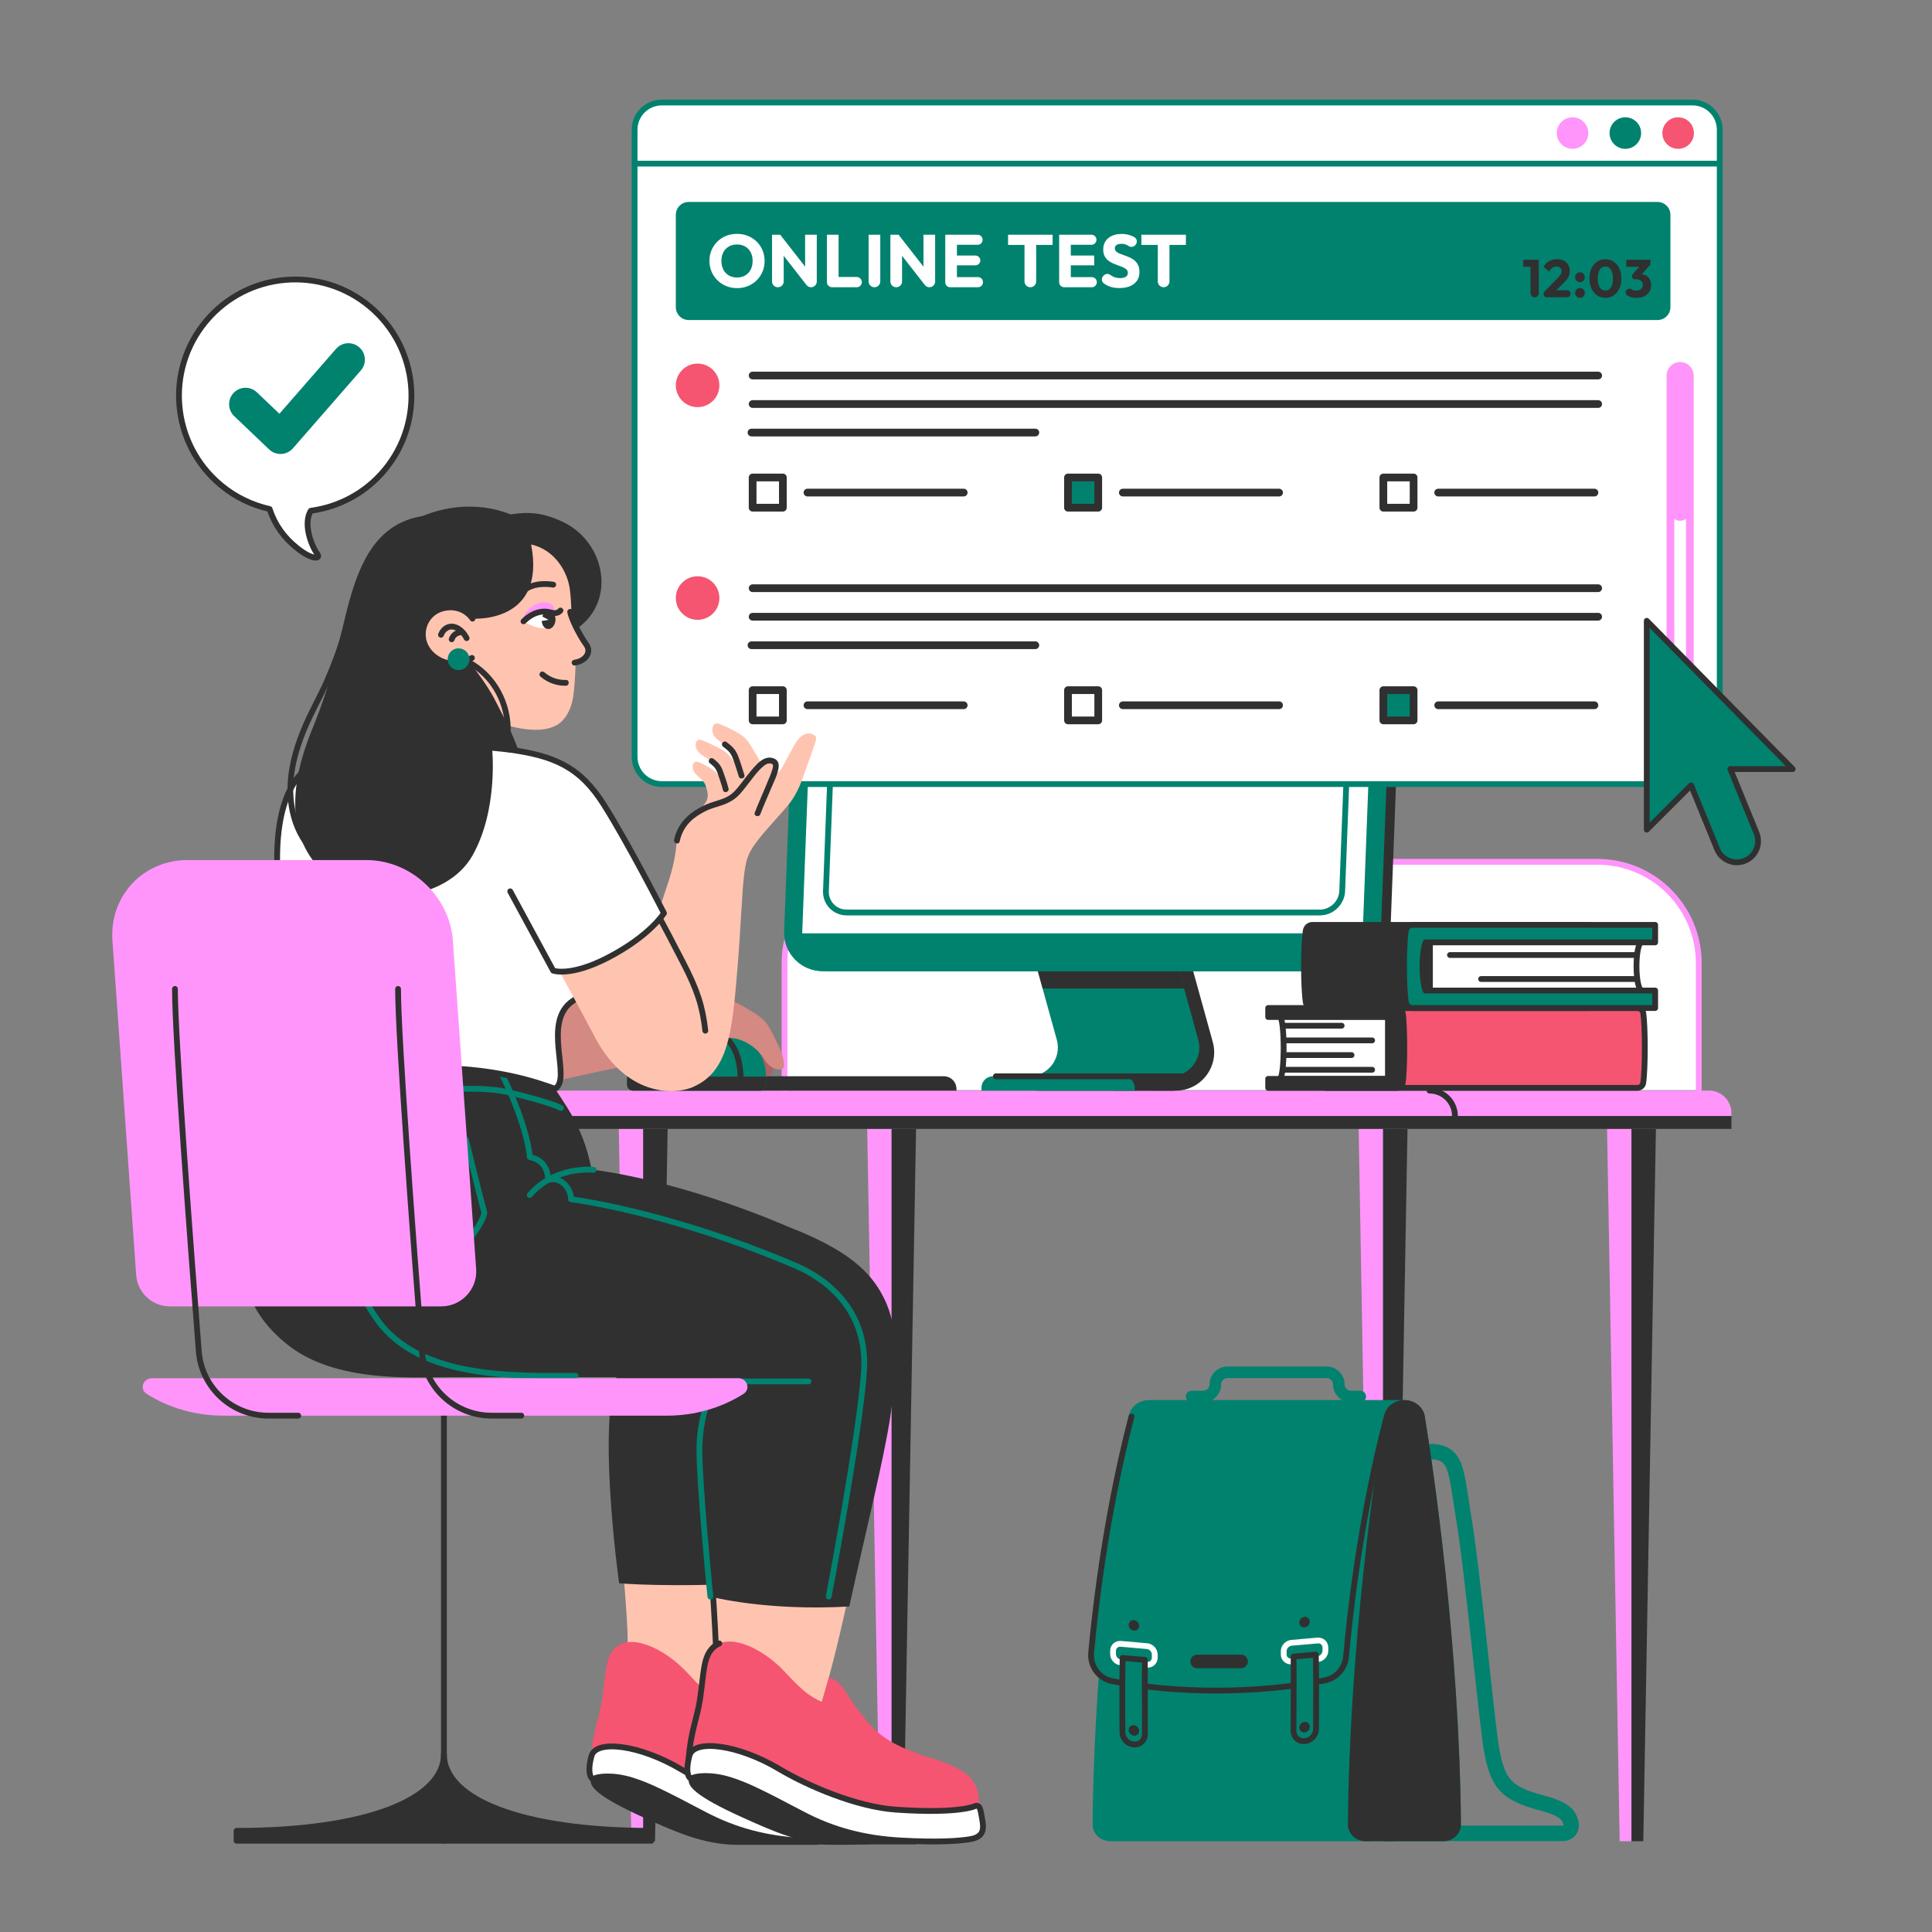 <?xml version="1.0" encoding="utf-8"?>
<!-- Generator: Adobe Illustrator 27.5.0, SVG Export Plug-In . SVG Version: 6.00 Build 0)  -->
<svg version="1.1" xmlns="http://www.w3.org/2000/svg" xmlns:xlink="http://www.w3.org/1999/xlink" x="0px" y="0px"
	 viewBox="0 0 500 500" style="enable-background:new 0 0 500 500;" xml:space="preserve">
<rect x="0" y="0" width="500" height="500" fill="#808080" stroke="none"/>
<g id="Table">
	<g id="Table_00000137091804634140168470000016513982016785448104_">
		
			<path style="fill:#FFFFFF;stroke:#FF95FB;stroke-width:1.5;stroke-linecap:round;stroke-linejoin:round;stroke-miterlimit:10;" d="
			M203.031,282.134v-32.865c0-14.49,11.747-26.236,26.236-26.236h184.137c14.49,0,26.236,11.747,26.236,26.236v32.865"/>
		<g>
			<path style="fill:#FF95FB;" d="M448.088,288.828H139.576v-0.788c0-3.198,2.592-5.79,5.79-5.79h296.932
				c3.198,0,5.79,2.592,5.79,5.79V288.828z"/>
			<path style="fill:none;stroke:#303030;stroke-width:1.5;stroke-linecap:round;stroke-linejoin:round;stroke-miterlimit:10;" d="
				M369.961,282.25c3.633,0,6.578,2.945,6.578,6.578"/>
			<rect x="139.576" y="288.828" style="fill:#303030;" width="308.512" height="3.323"/>
		</g>
		<g>
			<g>
				<polygon style="fill:#FF95FB;" points="357.94,476.508 354.884,476.508 351.619,292.19 357.94,292.19 				"/>
				<polygon style="fill:#303030;" points="357.94,476.508 360.996,476.508 364.261,292.19 357.94,292.19 				"/>
			</g>
			<g>
				<polygon style="fill:#FF95FB;" points="422.227,476.508 419.171,476.508 415.906,292.19 422.227,292.19 				"/>
				<polygon style="fill:#303030;" points="422.227,476.508 425.283,476.508 428.548,292.19 422.227,292.19 				"/>
			</g>
		</g>
		<g>
			<g>
				<polygon style="fill:#FF95FB;" points="166.465,476.508 163.409,476.508 160.144,292.19 166.465,292.19 				"/>
				<polygon style="fill:#303030;" points="166.465,476.508 169.521,476.508 172.786,292.19 166.465,292.19 				"/>
			</g>
			<g>
				<polygon style="fill:#FF95FB;" points="230.752,476.508 227.696,476.508 224.431,292.19 230.752,292.19 				"/>
				<polygon style="fill:#303030;" points="230.752,476.508 233.808,476.508 237.073,292.19 230.752,292.19 				"/>
			</g>
		</g>
	</g>
</g>
<g id="Device">
	<g id="Computer">
		<g>
			<g>
				<path style="fill:#303030;" d="M298.331,220.4H266.89c-1.647,0-2.841,1.569-2.402,3.157l12.764,46.106
					c1.754,6.336-3.012,12.601-9.586,12.601l0,0h35.989h0.624c6.574,0,11.34-6.265,9.586-12.601l-13.133-47.435
					C300.434,221.147,299.452,220.4,298.331,220.4z"/>
				<path style="fill:#00826F;" d="M295.603,216.684H258.99l14.512,52.419c1.315,4.749-2.257,9.444-7.185,9.444h-3.276h35.989h3.899
					c4.927,0,8.499-4.695,7.185-9.444L295.603,216.684z"/>
				<polygon style="fill:#303030;" points="303.896,282.263 306.759,278.548 288.201,278.548 288.201,282.254 				"/>
				<path style="fill:#00826F;" d="M256.956,278.548h33.758c1.626,0,2.943,1.318,2.943,2.943v0.772h-39.645v-0.772
					C254.013,279.865,255.331,278.548,256.956,278.548z"/>
				
					<line style="fill:#FFFFFF;stroke:#303030;stroke-width:1.5;stroke-linecap:round;stroke-linejoin:round;stroke-miterlimit:10;" x1="257.728" y1="278.548" x2="307.684" y2="278.548"/>
				<path style="fill:none;stroke:#303030;stroke-width:1.5;stroke-linecap:round;stroke-linejoin:round;stroke-miterlimit:10;" d="
					M257.728,278.548"/>
				<polygon style="fill:#303030;" points="304.558,248.954 267.945,248.954 269.843,255.809 306.456,255.809 				"/>
			</g>
			<g>
				<path style="fill:#303030;" d="M349.004,251.331H215.451c-5.769,0-10.268-4.677-10.048-10.446l3.124-82.097
					c0.219-5.769,5.074-10.445,10.843-10.445h133.553c5.769,0,10.267,4.676,10.048,10.445l-3.124,82.097
					C359.628,246.655,354.773,251.331,349.004,251.331z"/>
				<path style="fill:#00826F;" d="M346.541,251.331H212.988c-5.769,0-10.267-4.677-10.048-10.446l3.124-82.097
					c0.22-5.769,5.074-10.445,10.843-10.445H350.46c5.769,0,10.267,4.676,10.048,10.445l-3.124,82.097
					C357.164,246.655,352.31,251.331,346.541,251.331z"/>
				<path style="fill:#FFFFFF;" d="M345.416,249.653H214.24c-3.831,0-6.819-3.106-6.674-6.938l3.152-82.849
					c0.146-3.831,3.37-6.938,7.202-6.938h131.176c3.832,0,6.819,3.106,6.674,6.938l-3.152,82.849
					C352.472,246.547,349.248,249.653,345.416,249.653z"/>
				
					<path style="fill:#FFFFFF;stroke:#00826F;stroke-width:1.5;stroke-linecap:round;stroke-linejoin:round;stroke-miterlimit:10;" d="
					M341.58,236.151H219.109c-3.077,0-5.476-2.494-5.359-5.571l2.532-66.529c0.117-3.077,2.706-5.571,5.783-5.571h122.471
					c3.077,0,5.476,2.494,5.359,5.571l-2.531,66.529C347.246,233.657,344.656,236.151,341.58,236.151z"/>
				<path style="fill:#00826F;" d="M344.535,158.48H222.064c-3.077,0-5.666,2.494-5.783,5.571l-0.141,3.713h133.613l0.141-3.713
					C350.011,160.974,347.612,158.48,344.535,158.48z"/>
				<path style="fill:#00826F;" d="M202.948,241.547c0.135,5.459,4.494,9.785,10.04,9.785h133.553
					c5.546,0,10.234-4.325,10.784-9.785H202.948z"/>
			</g>
		</g>
		<path style="fill:#303030;" d="M244.259,278.534h-66.085c-1.807,0-3.271,1.464-3.271,3.271v0.445h72.627v-0.445
			C247.531,279.998,246.066,278.534,244.259,278.534z"/>
	</g>
</g>
<g id="Tab">
	<g id="Window_00000143616615883258630750000009234779329160555709_">
		<g id="Window_00000049220147856309478660000013373738180081638334_">
			<g>
				
					<path style="fill:#FFFFFF;stroke:#00826F;stroke-width:1.5;stroke-linecap:round;stroke-linejoin:round;stroke-miterlimit:10;" d="
					M164.231,195.869V33.577c0-3.894,3.156-7.05,7.05-7.05h266.737c3.894,0,7.05,3.157,7.05,7.05V195.87
					c0,3.894-3.156,7.05-7.05,7.05H171.281C167.387,202.92,164.231,199.763,164.231,195.869z"/>
				
					<line style="fill:#FFFFFF;stroke:#00826F;stroke-width:1.5;stroke-linecap:round;stroke-linejoin:round;stroke-miterlimit:10;" x1="164.231" y1="42.348" x2="445.069" y2="42.348"/>
				
					<path style="fill:#F55571;stroke:#F55571;stroke-width:1.5;stroke-linecap:round;stroke-linejoin:round;stroke-miterlimit:10;" d="
					M437.636,34.438c0,1.841-1.492,3.333-3.333,3.333c-1.841,0-3.333-1.492-3.333-3.333c0-1.841,1.492-3.333,3.333-3.333
					C436.144,31.105,437.636,32.597,437.636,34.438z"/>
				
					<path style="fill:#00826F;stroke:#00826F;stroke-width:1.5;stroke-linecap:round;stroke-linejoin:round;stroke-miterlimit:10;" d="
					M423.97,34.438c0,1.841-1.492,3.333-3.333,3.333s-3.333-1.492-3.333-3.333c0-1.841,1.492-3.333,3.333-3.333
					S423.97,32.597,423.97,34.438z"/>
				
					<path style="fill:#FF95FB;stroke:#FF95FB;stroke-width:1.5;stroke-linecap:round;stroke-linejoin:round;stroke-miterlimit:10;" d="
					M410.305,34.438c0,1.841-1.492,3.333-3.333,3.333s-3.333-1.492-3.333-3.333c0-1.841,1.492-3.333,3.333-3.333
					S410.305,32.597,410.305,34.438z"/>
			</g>
		</g>
		<g>
			<path style="fill:#00826F;" d="M428.97,82.826H178.237c-1.841,0-3.333-1.492-3.333-3.333V55.597c0-1.841,1.492-3.333,3.333-3.333
				H428.97c1.841,0,3.333,1.492,3.333,3.333v23.895C432.303,81.333,430.811,82.826,428.97,82.826z"/>
			<g>
				<path style="fill:#FFFFFF;" d="M190.779,74.567c-1.026,0-1.972-0.18-2.838-0.539c-0.866-0.359-1.626-0.859-2.28-1.501
					c-0.654-0.641-1.161-1.388-1.52-2.241c-0.359-0.853-0.539-1.773-0.539-2.761c0-1,0.179-1.924,0.539-2.771
					c0.359-0.847,0.859-1.587,1.501-2.222c0.641-0.635,1.395-1.128,2.261-1.481c0.866-0.353,1.812-0.529,2.838-0.529
					c1.013,0,1.953,0.177,2.818,0.529c0.866,0.353,1.622,0.847,2.27,1.481c0.647,0.635,1.151,1.379,1.51,2.232
					c0.359,0.853,0.539,1.78,0.539,2.78c0,0.988-0.18,1.908-0.539,2.761c-0.359,0.853-0.859,1.597-1.5,2.232
					c-0.642,0.635-1.395,1.132-2.261,1.491C192.713,74.388,191.779,74.567,190.779,74.567z M190.74,71.816
					c0.808,0,1.517-0.179,2.126-0.539c0.609-0.359,1.081-0.863,1.414-1.51c0.334-0.648,0.5-1.395,0.5-2.242
					c0-0.641-0.096-1.222-0.288-1.741c-0.192-0.52-0.468-0.968-0.827-1.347c-0.359-0.378-0.786-0.667-1.279-0.866
					c-0.494-0.199-1.043-0.298-1.645-0.298c-0.808,0-1.517,0.176-2.126,0.529c-0.609,0.353-1.081,0.847-1.414,1.482
					c-0.334,0.635-0.5,1.382-0.5,2.241c0,0.642,0.096,1.225,0.288,1.751c0.192,0.526,0.465,0.978,0.818,1.356
					c0.353,0.378,0.779,0.67,1.279,0.876C189.586,71.714,190.137,71.816,190.74,71.816z"/>
				<path style="fill:#FFFFFF;" d="M208.364,60.753v8.258l-6.445-8.258h-2.117V72.85c0,0.821,0.666,1.487,1.487,1.487h0.047
					c0.821,0,1.487-0.666,1.487-1.487v-6.648l5.903,7.563c0.282,0.361,0.714,0.572,1.172,0.572l0,0c0.821,0,1.487-0.666,1.487-1.487
					V60.753H208.364z"/>
				<path style="fill:#FFFFFF;" d="M214.001,73.009V60.753h3.021v13.584h-1.693C214.596,74.337,214.001,73.742,214.001,73.009z
					 M216.329,74.337v-2.655h5.387c0.733,0,1.328,0.594,1.328,1.328l0,0c0,0.733-0.594,1.328-1.328,1.328H216.329z"/>
				<path style="fill:#FFFFFF;" d="M224.795,72.826V60.753h3.021v12.073c0,0.834-0.676,1.511-1.51,1.511l0,0
					C225.471,74.337,224.795,73.66,224.795,72.826z"/>
				<path style="fill:#FFFFFF;" d="M238.994,60.753v8.258l-6.445-8.258h-2.117V72.85c0,0.821,0.666,1.487,1.487,1.487h0.047
					c0.821,0,1.487-0.666,1.487-1.487v-6.648l5.903,7.563c0.282,0.361,0.714,0.572,1.172,0.572l0,0c0.821,0,1.487-0.666,1.487-1.487
					V60.753H238.994z"/>
				<path style="fill:#FFFFFF;" d="M244.631,73.076V60.753h3.021v13.584h-1.761C245.195,74.337,244.631,73.772,244.631,73.076z
					 M246.94,63.35v-2.597h6.089c0.696,0,1.26,0.564,1.26,1.26v0.077c0,0.696-0.564,1.26-1.26,1.26H246.94z M246.94,68.661V66.14
					h5.512c0.696,0,1.26,0.564,1.26,1.26l0,0c0,0.696-0.564,1.26-1.26,1.26H246.94z M246.94,74.337V71.72h6.186
					c0.696,0,1.26,0.564,1.26,1.26v0.096c0,0.696-0.564,1.26-1.26,1.26H246.94z"/>
				<path style="fill:#FFFFFF;" d="M260.888,63.389v-2.636h11.525v2.636H260.888z M265.14,72.826V60.945h3.021v11.881
					c0,0.834-0.676,1.511-1.51,1.511l0,0C265.816,74.337,265.14,73.66,265.14,72.826z"/>
				<path style="fill:#FFFFFF;" d="M274.105,73.038V60.753h3.021v13.584h-1.722C274.687,74.337,274.105,73.755,274.105,73.038z
					 M276.414,63.35v-2.597h6.051c0.717,0,1.299,0.581,1.299,1.299l0,0c0,0.717-0.581,1.299-1.299,1.299H276.414z M276.414,68.661
					V66.14h6.772v2.521H276.414z M276.414,74.337V71.72h6.147c0.717,0,1.299,0.581,1.299,1.299v0.02
					c0,0.717-0.581,1.299-1.299,1.299H276.414z"/>
				<path style="fill:#FFFFFF;" d="M289.671,74.548c-1.116,0-2.075-0.183-2.876-0.548c-0.404-0.184-0.791-0.416-1.161-0.696
					c-0.61-0.463-0.623-1.383-0.079-1.922l0.118-0.117c0.453-0.448,1.169-0.509,1.677-0.124c0.21,0.159,0.429,0.298,0.657,0.415
					c0.532,0.276,1.151,0.414,1.857,0.414c0.641,0,1.138-0.115,1.491-0.346c0.352-0.231,0.529-0.551,0.529-0.962
					c0-0.372-0.115-0.673-0.346-0.904c-0.231-0.231-0.536-0.43-0.914-0.597c-0.379-0.166-0.796-0.327-1.251-0.481
					c-0.455-0.154-0.907-0.33-1.357-0.529c-0.449-0.199-0.863-0.449-1.241-0.751c-0.378-0.301-0.683-0.68-0.914-1.135
					c-0.231-0.455-0.346-1.029-0.346-1.722c0-0.834,0.202-1.552,0.606-2.155c0.404-0.603,0.965-1.061,1.684-1.376
					c0.718-0.314,1.545-0.471,2.482-0.471c0.949,0,1.818,0.167,2.607,0.5c0.247,0.104,0.48,0.221,0.7,0.349
					c0.727,0.424,0.823,1.443,0.225,2.035l-0.118,0.117c-0.444,0.44-1.123,0.455-1.642,0.107c-0.138-0.093-0.277-0.173-0.415-0.242
					c-0.417-0.205-0.888-0.308-1.414-0.308c-0.526,0-0.943,0.1-1.25,0.298c-0.308,0.199-0.462,0.484-0.462,0.856
					c0,0.347,0.115,0.625,0.346,0.837c0.231,0.211,0.536,0.394,0.914,0.548c0.378,0.154,0.795,0.308,1.25,0.462
					c0.455,0.154,0.907,0.334,1.357,0.539c0.449,0.205,0.862,0.465,1.241,0.779c0.378,0.314,0.683,0.712,0.914,1.193
					c0.231,0.481,0.346,1.075,0.346,1.78c0,1.296-0.462,2.312-1.385,3.05C292.576,74.18,291.3,74.548,289.671,74.548z"/>
				<path style="fill:#FFFFFF;" d="M295.385,63.389v-2.636h11.525v2.636H295.385z M299.637,72.826V60.945h3.021v11.881
					c0,0.834-0.676,1.511-1.51,1.511l0,0C300.313,74.337,299.637,73.66,299.637,72.826z"/>
			</g>
			<g>
				<path style="fill:#303030;" d="M394.222,69.059v-1.829h3.878v1.829H394.222z M396.092,75.865v-8.636h2.145v8.636
					c0,0.592-0.48,1.073-1.073,1.073l0,0C396.572,76.938,396.092,76.458,396.092,75.865z"/>
				<path style="fill:#303030;" d="M402.806,75.095l1.922-1.911c0.375-0.376,0.676-0.722,0.901-1.039
					c0.224-0.316,0.387-0.637,0.488-0.962c0.101-0.325,0.151-0.681,0.151-1.066c0-0.614-0.135-1.15-0.406-1.609
					c-0.27-0.458-0.651-0.811-1.141-1.059c-0.491-0.248-1.071-0.371-1.74-0.371c-0.771,0-1.453,0.165-2.049,0.495
					c-0.596,0.33-1.087,0.82-1.472,1.471l1.444,1.252c0.284-0.468,0.58-0.805,0.887-1.011c0.307-0.206,0.653-0.309,1.038-0.309
					c0.395,0,0.713,0.108,0.956,0.323c0.243,0.215,0.365,0.511,0.365,0.887c0,0.175-0.032,0.346-0.096,0.516
					c-0.064,0.17-0.165,0.35-0.303,0.543c-0.138,0.192-0.321,0.403-0.55,0.632l-3.484,3.6c-0.155,0.161-0.242,0.376-0.242,0.599l0,0
					c0,0.476,0.386,0.862,0.862,0.862h5.202c0.509,0,0.921-0.413,0.921-0.921l0,0c0-0.509-0.412-0.921-0.921-0.921H402.806z"/>
				<path style="fill:#303030;" d="M408.894,73.019c-0.358,0-0.656-0.124-0.894-0.371c-0.238-0.247-0.357-0.545-0.357-0.894
					c0-0.367,0.119-0.672,0.357-0.914c0.238-0.243,0.537-0.365,0.894-0.365c0.367,0,0.666,0.122,0.9,0.365
					c0.234,0.243,0.351,0.548,0.351,0.914c0,0.349-0.117,0.646-0.351,0.894C409.561,72.895,409.261,73.019,408.894,73.019z
					 M408.894,77.089c-0.358,0-0.656-0.124-0.894-0.371c-0.238-0.248-0.357-0.546-0.357-0.894c0-0.367,0.119-0.671,0.357-0.914
					c0.238-0.243,0.537-0.364,0.894-0.364c0.367,0,0.666,0.121,0.9,0.364c0.234,0.243,0.351,0.548,0.351,0.914
					c0,0.349-0.117,0.646-0.351,0.894C409.561,76.965,409.261,77.089,408.894,77.089z"/>
				<path style="fill:#303030;" d="M415.481,77.089c-0.779,0-1.485-0.21-2.117-0.632c-0.633-0.422-1.13-1.011-1.492-1.767
					c-0.362-0.757-0.543-1.629-0.543-2.62c0-0.999,0.179-1.872,0.537-2.62c0.357-0.747,0.848-1.329,1.472-1.746
					c0.623-0.417,1.329-0.626,2.117-0.626c0.798,0,1.508,0.209,2.132,0.626c0.623,0.417,1.116,1.001,1.478,1.754
					c0.362,0.752,0.543,1.627,0.543,2.627s-0.181,1.875-0.543,2.627c-0.362,0.751-0.852,1.336-1.471,1.753
					C416.973,76.881,416.269,77.089,415.481,77.089z M415.467,75.178c0.403,0,0.752-0.117,1.045-0.35
					c0.293-0.234,0.52-0.582,0.68-1.045c0.161-0.463,0.241-1.029,0.241-1.698c0-0.679-0.08-1.247-0.241-1.705
					c-0.16-0.458-0.387-0.804-0.68-1.038c-0.294-0.234-0.646-0.351-1.059-0.351c-0.394,0-0.74,0.115-1.038,0.344
					c-0.298,0.229-0.525,0.574-0.681,1.032c-0.156,0.458-0.234,1.027-0.234,1.705c0,0.679,0.078,1.247,0.234,1.705
					c0.156,0.458,0.383,0.806,0.681,1.045C414.713,75.059,415.064,75.178,415.467,75.178z"/>
				<path style="fill:#303030;" d="M426.956,72.297c-0.233-0.426-0.548-0.757-0.942-0.99c-0.335-0.199-0.709-0.308-1.117-0.338
					l2.232-2.543v-1.196h-6.257v1.829h3.309l-1.653,1.941c-0.12,0.141-0.186,0.32-0.186,0.504v0.008
					c0,0.459,0.395,0.814,0.853,0.774c0.069-0.006,0.127-0.01,0.165-0.01c0.376,0,0.699,0.059,0.969,0.179
					c0.27,0.119,0.477,0.286,0.619,0.502s0.213,0.474,0.213,0.777c0,0.302-0.071,0.563-0.213,0.784
					c-0.142,0.22-0.337,0.39-0.584,0.509c-0.248,0.119-0.541,0.178-0.88,0.178c-0.376,0-0.731-0.08-1.066-0.241
					c-0.084-0.04-0.162-0.083-0.236-0.129c-0.379-0.237-0.879-0.145-1.195,0.171l0,0c-0.435,0.435-0.341,1.163,0.188,1.478
					c0.16,0.095,0.329,0.18,0.507,0.254c0.559,0.233,1.173,0.35,1.843,0.35c0.76,0,1.423-0.137,1.987-0.412
					c0.564-0.275,1.004-0.66,1.32-1.155c0.317-0.495,0.474-1.064,0.474-1.705C427.307,73.23,427.19,72.723,426.956,72.297z"/>
			</g>
		</g>
		<g>
			<g>
				<path style="fill:#F55571;" d="M186.176,99.731c0,3.113-2.523,5.636-5.636,5.636c-3.113,0-5.636-2.523-5.636-5.636
					c0-3.113,2.523-5.636,5.636-5.636C183.652,94.095,186.176,96.618,186.176,99.731z"/>
				<g>
					
						<line style="fill:none;stroke:#303030;stroke-width:2;stroke-linecap:round;stroke-linejoin:round;stroke-miterlimit:10;" x1="194.78" y1="97.185" x2="413.606" y2="97.185"/>
					
						<line style="fill:none;stroke:#303030;stroke-width:2;stroke-linecap:round;stroke-linejoin:round;stroke-miterlimit:10;" x1="194.483" y1="111.941" x2="267.945" y2="111.941"/>
					
						<line style="fill:none;stroke:#303030;stroke-width:2;stroke-linecap:round;stroke-linejoin:round;stroke-miterlimit:10;" x1="194.78" y1="104.563" x2="413.606" y2="104.563"/>
				</g>
				<g>
					<g>
						
							<rect x="194.78" y="123.567" style="fill:none;stroke:#303030;stroke-width:2;stroke-linecap:round;stroke-linejoin:round;stroke-miterlimit:10;" width="7.825" height="7.825"/>
						
							<line style="fill:none;stroke:#303030;stroke-width:2;stroke-linecap:round;stroke-linejoin:round;stroke-miterlimit:10;" x1="208.975" y1="127.479" x2="249.406" y2="127.479"/>
					</g>
					<g>
						
							<rect x="276.396" y="123.567" style="fill:#00826F;stroke:#303030;stroke-width:2;stroke-linecap:round;stroke-linejoin:round;stroke-miterlimit:10;" width="7.825" height="7.825"/>
						
							<line style="fill:none;stroke:#303030;stroke-width:2;stroke-linecap:round;stroke-linejoin:round;stroke-miterlimit:10;" x1="290.591" y1="127.479" x2="331.021" y2="127.479"/>
					</g>
					<g>
						
							<rect x="358.012" y="123.567" style="fill:none;stroke:#303030;stroke-width:2;stroke-linecap:round;stroke-linejoin:round;stroke-miterlimit:10;" width="7.825" height="7.825"/>
						
							<line style="fill:none;stroke:#303030;stroke-width:2;stroke-linecap:round;stroke-linejoin:round;stroke-miterlimit:10;" x1="372.206" y1="127.479" x2="412.637" y2="127.479"/>
					</g>
				</g>
			</g>
			<g>
				<path style="fill:#F55571;" d="M186.176,154.775c0,3.113-2.523,5.636-5.636,5.636c-3.113,0-5.636-2.523-5.636-5.636
					c0-3.113,2.523-5.636,5.636-5.636C183.652,149.139,186.176,151.663,186.176,154.775z"/>
				<g>
					
						<line style="fill:none;stroke:#303030;stroke-width:2;stroke-linecap:round;stroke-linejoin:round;stroke-miterlimit:10;" x1="194.78" y1="152.229" x2="413.606" y2="152.229"/>
					
						<line style="fill:none;stroke:#303030;stroke-width:2;stroke-linecap:round;stroke-linejoin:round;stroke-miterlimit:10;" x1="194.483" y1="166.985" x2="267.945" y2="166.985"/>
					
						<line style="fill:none;stroke:#303030;stroke-width:2;stroke-linecap:round;stroke-linejoin:round;stroke-miterlimit:10;" x1="194.78" y1="159.607" x2="413.606" y2="159.607"/>
				</g>
				<g>
					<g>
						
							<rect x="194.78" y="178.611" style="fill:none;stroke:#303030;stroke-width:2;stroke-linecap:round;stroke-linejoin:round;stroke-miterlimit:10;" width="7.825" height="7.825"/>
						
							<line style="fill:none;stroke:#303030;stroke-width:2;stroke-linecap:round;stroke-linejoin:round;stroke-miterlimit:10;" x1="208.975" y1="182.523" x2="249.406" y2="182.523"/>
					</g>
					<g>
						
							<rect x="276.396" y="178.611" style="fill:none;stroke:#303030;stroke-width:2;stroke-linecap:round;stroke-linejoin:round;stroke-miterlimit:10;" width="7.825" height="7.825"/>
						
							<line style="fill:none;stroke:#303030;stroke-width:2;stroke-linecap:round;stroke-linejoin:round;stroke-miterlimit:10;" x1="290.591" y1="182.523" x2="331.021" y2="182.523"/>
					</g>
					<g>
						
							<rect x="358.012" y="178.611" style="fill:#00826F;stroke:#303030;stroke-width:2;stroke-linecap:round;stroke-linejoin:round;stroke-miterlimit:10;" width="7.825" height="7.825"/>
						
							<line style="fill:none;stroke:#303030;stroke-width:2;stroke-linecap:round;stroke-linejoin:round;stroke-miterlimit:10;" x1="372.206" y1="182.523" x2="412.637" y2="182.523"/>
					</g>
				</g>
			</g>
		</g>
		<g>
			<path style="fill:none;stroke:#FF95FB;stroke-width:2;stroke-linecap:round;stroke-linejoin:round;stroke-miterlimit:10;" d="
				M434.817,194.737L434.817,194.737c-1.388,0-2.513-1.125-2.513-2.513v-95.02c0-1.388,1.125-2.513,2.513-2.513l0,0
				c1.388,0,2.513,1.125,2.513,2.513v95.02C437.33,193.612,436.205,194.737,434.817,194.737z"/>
			<path style="fill:#FF95FB;" d="M434.817,134.79L434.817,134.79c-1.388,0-2.513-1.125-2.513-2.514V97.204
				c0-1.388,1.125-2.513,2.513-2.513l0,0c1.388,0,2.513,1.125,2.513,2.513v35.073C437.33,133.665,436.205,134.79,434.817,134.79z"/>
		</g>
	</g>
</g>
<g id="Character">
	<g id="Character_00000096045302867672035850000005740744420460298131_">
		<g id="Character_00000180332620245373176380000013015594967816954284_">
			<g id="Arm_00000182492954703272506170000000615393167077602945_">
				<g>
					<path style="fill:#D48983;" d="M87.877,197.174c11.64-1.279,16.701,5.315,27.553,22.579
						c9.944,15.818,15.774,25.764,21.79,37.288c7.22,13.829-2.685,22.228-9.257,24.06c-6.572,1.833-11.61-3.112-17.357-11.44
						c-5.382-7.799-23.327-31.86-23.327-31.86L87.877,197.174z"/>
				</g>
				<path style="fill:#303030;" d="M113.701,213.309c-9.59-14.587-17.488-22.532-29.734-16.583
					c-12.245,5.949-9.997,23.152,3.118,42.23c3.768,5.482,14.243,19.514,14.243,19.514s7.617-0.358,16.874-5.621
					c10.639-6.048,12.089-10.941,12.089-10.941S120.286,223.325,113.701,213.309z"/>
				<g>
					<path style="fill:#AD6163;" d="M198.74,272.923c0.153,0.357,0.303,0.716,0.454,1.074c0.284,0.676,0.57,1.355,0.734,2.07
						c0.161,0.7,0.163,1.537-0.371,2.017c-0.325,0.292-0.785,0.386-1.223,0.386c-1.464,0-2.783-0.91-3.772-1.989
						c-0.958-1.045-1.774-2.234-2.678-3.321c-0.952-1.146-2.054-2.144-3.163-3.134c-0.855-0.764-1.775-1.56-2.906-1.745
						c1.419,1.683,2.273,3.759,3.087,5.805c0.347,0.871,0.693,1.751,0.856,2.675c0.066,0.373,0.094,0.785-0.113,1.102
						c-0.222,0.34-0.651,0.474-1.051,0.546c-0.472,0.085-0.96,0.12-1.43,0.02c-1.173-0.249-2.003-1.261-2.765-2.187
						c-1.646-2.003-3.422-3.899-5.314-5.672c-0.609-0.571-1.234-1.133-1.735-1.801c-0.501-0.668-0.876-1.459-0.907-2.293
						c-0.009-0.232,0.013-0.476,0.137-0.672c0.128-0.203,0.347-0.327,0.557-0.443c0.79-0.436,1.503-0.873,2.373-1.09
						c1.003-0.251,1.944-0.478,2.98-0.574c3.38-0.316,7.469-0.327,10.515,1.449c1.594,0.93,2.737,2.1,3.688,3.654
						C197.497,270.111,198.136,271.511,198.74,272.923z"/>
					<g>
						<path style="fill:#00826F;" d="M186.248,266.615h-11.96c-6.631,0-12.006,5.375-12.006,12.006v2.121
							c0,0.833,0.675,1.508,1.508,1.508h32.957c0.833,0,1.508-0.675,1.508-1.508v-2.121
							C198.254,271.99,192.879,266.615,186.248,266.615z"/>
						<path style="fill:#303030;" d="M198.254,278.621h-35.972v2.121c0,0.833,0.675,1.508,1.508,1.508h32.957
							c0.833,0,1.508-0.675,1.508-1.508V278.621z"/>
						
							<path style="fill:none;stroke:#303030;stroke-width:1.5;stroke-linecap:round;stroke-linejoin:round;stroke-miterlimit:10;" d="
							M185.496,266.809c5.104,2.913,6.201,7.799,6.201,13.405"/>
					</g>
					<path style="fill:#D48983;" d="M122.508,281.042c7.08,2.795,19.522-0.838,23.917-1.85c12.073-2.78,19.251-3.927,19.251-3.927
						c2.512-0.672,6.696,0.308,9.267,0.001c2.999-0.358,6.087-1.003,8.491-2.831c0.91-0.692,1.693-1.534,2.532-2.309
						c0.826-0.763,1.806-1.501,2.93-1.5c3.322,0.003,7.169,2.575,8.837,5.396c2.077,3.513,5.199,3.092,5.199,1.85
						c0-2.128-0.894-4.12-1.839-6.026c-1.767-3.566-2.26-4.703-3.542-5.925c-1.519-1.447-4.617-3.191-6.475-4.153
						c-1.763-0.913-2.982-1.618-4.947-1.94c-2.619-0.429-5.619-0.132-11.499,0.108c-3.034,0.124-4.414,0.277-10.268,0.465
						c-14.367,0.463-35.354,0.069-35.354,0.069L122.508,281.042z"/>
					<g>
						<g>
							<path style="fill:#303030;" d="M137.835,258.668c0.33,1.135,0.631,2.29,0.729,3.471c0.099,1.198,0.005,2.393-0.205,3.573
								c-0.071,0.398,0.108,0.808,0.524,0.923c0.363,0.1,0.851-0.123,0.923-0.524c0.234-1.312,0.369-2.641,0.259-3.972
								c-0.109-1.318-0.414-2.603-0.782-3.87C139.012,257.345,137.565,257.738,137.835,258.668L137.835,258.668z"/>
						</g>
					</g>
					<path style="fill:#303030;" d="M164.362,258.4c4.771,2.042,6.177,12.903,1.314,16.865l-1.492,0.6c0,0-0.258,1.052,1.199,1.015
						c2.088-0.054,3.125-0.281,4.452-0.93c1.327-0.648,2.825-3.658,3.132-7.29c0.349-4.128-1.918-10.185-3.714-11.046
						c-2.093-1.004-3.16-0.577-5.223-0.304c-2.062,0.272-1.441,1.277-1.441,1.277L164.362,258.4z"/>
				</g>
			</g>
			<g id="Legs_00000130648284403220376070000017810669709535186572_">
				<g id="Leg_00000011748656114787106580000014219020312715992739_">
					<path style="fill:#FFC4B0;" d="M167.882,346.979c-9.045,11.372-10.922,22.696-8.289,44.243
						c2.633,21.547,4.231,43.366,1.753,52.793l23.59,2.26c0,0,4.666-21.337,10.156-42.84c5.489-21.503,9.836-36.171,10.128-44.285
						c0.292-8.114,0.428-24.378-15.384-33.321c-10.662-6.03-24.392-9.127-24.392-9.127L167.882,346.979z"/>
					<path style="fill:#303030;" d="M195.995,409.623c-22.257,1.298-35.769,0.136-35.769,0.136s-6.417-45.869,0.553-55.81h47.812
						L195.995,409.623z"/>
					<g>
						<path style="fill:#F55571;" d="M158.947,426.731c4.145-4.419,13.184,0.037,18.732,5.979c3.8,4.069,6.13,6.388,9.661,7.821
							l1.818-6.289c3.469,1.098,4.082,3.78,6.736,7.306c4.958,6.588,9.862,10.883,22.721,14.888
							c10.693,3.331,12.296,6.554,13.06,10.978c0,0-8.162,2.193-25.116,1.035c-10.299-0.703-23.009-6.222-30.274-10.548
							c-10.653-6.343-22.99-7.726-23.402-2.685c0.441-6.774,2.229-10.571,2.943-15.49
							C156.799,433.037,156.647,429.183,158.947,426.731z"/>
						
							<path style="fill:#303030;stroke:#303030;stroke-width:1.5;stroke-linecap:round;stroke-linejoin:round;stroke-miterlimit:10;" d="
							M211.421,476.686c-15.047,0-12.221,0-20.592,0c-8.371,0-15.663-3.274-23.459-6.778c-12.777-5.742-14.392-8.298-13.607-9.609
							c3.551-2.42,9.594-1.81,22.877,4.349C189.923,470.807,197.379,475.783,211.421,476.686z"/>
						
							<path style="fill:#FFFFFF;stroke:#303030;stroke-width:1.5;stroke-linecap:round;stroke-linejoin:round;stroke-miterlimit:10;" d="
							M153.1,454.389c1.209-4.214,12.533-2.831,23.186,3.513c7.265,4.326,19.975,9.845,30.274,10.548
							c16.954,1.158,25.116-1.035,25.116-1.035c0.977,0,1.087,0.773,1.513,3.168c0.426,2.395,0.855,4.803-2.915,5.48
							c-2.973,0.534-13.153,0.884-22.42,0.374c-9.64-0.531-17.737-2.713-25.55-6.823c-10.505-5.526-14.351-7.467-18.678-8.828
							c-5.194-1.634-9.073-0.986-9.864-0.487C152.971,460.798,151.845,458.762,153.1,454.389z"/>
					</g>
				</g>
				<g id="Leg_00000000933711635526723120000005682304123529305732_">
					<path style="fill:#FFC4B0;" d="M138.565,281.987c0,0,9.615,10.989,13.735,22.396c0,0,19.627,2.183,43.515,11.233
						c23.888,9.05,27.212,13.588,31.146,23.132c4.192,10.169,2.022,22.043-2.525,49.048c-3.667,21.777-8.353,41.056-10.643,48.872
						c-3.397,11.597-5.275,18.708-5.275,18.708l-22.767-13.939c0,0-0.127-11.579-1.027-25.761
						c-2.551-40.223-4.271-50.045,6.025-61.727c0,0-66.095,0-81.063,0c-19.256,0-28.388-7.117-34.882-17.694
						c-6.494-10.577-9.955-37.901,3.236-59.904C78.039,276.352,107.143,273.637,138.565,281.987z"/>
					
						<path style="fill:none;stroke:#303030;stroke-width:1.5;stroke-linecap:round;stroke-linejoin:round;stroke-miterlimit:10;" d="
						M185.75,441.439c0,0-0.127-11.579-1.027-25.761c-2.551-40.223-4.271-50.045,6.025-61.727"/>
					<g>
						<path style="fill:#F55571;" d="M184.307,426.621c4.145-4.419,13.184,0.037,18.732,5.979c3.8,4.069,6.13,6.388,9.662,7.821
							l1.818-6.289c3.469,1.098,4.083,3.78,6.737,7.307c4.958,6.587,7.218,9.663,20.076,13.668
							c10.693,3.331,12.059,6.516,12.059,12.545c0,0-4.517,1.845-21.471,0.688c-10.299-0.703-23.009-6.222-30.274-10.548
							c-10.653-6.343-22.99-7.727-23.402-2.685c0.441-6.774,2.229-10.571,2.944-15.491
							C182.159,432.927,182.006,429.073,184.307,426.621z"/>
						
							<path style="fill:none;stroke:#303030;stroke-width:1.5;stroke-linecap:round;stroke-linejoin:round;stroke-miterlimit:10;" d="
							M178.244,455.107c0.441-6.774,2.229-10.571,2.944-15.491c0.971-6.689,0.819-10.543,3.119-12.996
							c0.496-0.541,1.105-0.979,1.85-1.291"/>
						
							<path style="fill:#303030;stroke:#303030;stroke-width:1.5;stroke-linecap:round;stroke-linejoin:round;stroke-miterlimit:10;" d="
							M236.781,476.576c-15.048,0-12.221,0-20.592,0s-15.663-3.274-23.459-6.778c-12.777-5.742-14.393-8.298-13.607-9.609
							c3.551-2.42,9.594-1.81,22.877,4.349C215.283,470.697,222.738,475.673,236.781,476.576z"/>
						
							<path style="fill:#FFFFFF;stroke:#303030;stroke-width:1.5;stroke-linecap:round;stroke-linejoin:round;stroke-miterlimit:10;" d="
							M178.46,454.279c1.209-4.214,12.533-2.831,23.186,3.513c7.265,4.326,19.975,9.845,30.274,10.548
							c16.954,1.158,20.695-1.035,20.695-1.035c0.977,0,1.087,0.773,1.513,3.168c0.426,2.395,0.855,4.803-2.916,5.48
							c-2.973,0.534-8.732,0.884-17.998,0.374c-9.64-0.531-17.737-2.713-25.55-6.823c-10.505-5.526-14.351-7.467-18.678-8.829
							c-5.193-1.634-9.073-0.985-9.864-0.487C178.331,460.688,177.205,458.652,178.46,454.279z"/>
					</g>
				</g>
				<g>
					<path style="fill:#303030;" d="M203.611,317.33c0,0-25.573-11.396-50.514-14.664c-2.243-11.486-6.81-16.621-11.498-23.992
						c-12.896-7.055-54.039-8.494-67.1-2.262c-6.387,14.34-11.159,28.841-11.832,39.806c-0.674,10.965-0.55,22.069,11.832,31.853
						c12.383,9.784,31.993,8.348,42.114,8.348c10.122,0,69.011,0,69.011,0s-4.458,8.866-4.61,17.967
						c-0.152,9.101,2.831,38.811,2.831,38.811s14.262,3.799,35.948,2.563c4.281-19.606,9.064-38.455,10.671-49.511
						c1.607-11.055,2.636-21.631-1.745-30.395C225.303,329.02,219.245,323.344,203.611,317.33z"/>
					
						<path style="fill:none;stroke:#00826F;stroke-width:1.5;stroke-linecap:round;stroke-linejoin:round;stroke-miterlimit:10;" d="
						M185.119,357.507c0,0-3.953,7.78-4.105,16.881c-0.152,9.101,2.831,38.811,2.831,38.811"/>
					<g>
						
							<path style="fill:none;stroke:#00826F;stroke-width:1.5;stroke-linecap:round;stroke-linejoin:round;stroke-miterlimit:10;" d="
							M145.185,286.741c-2.667-1.327-9.149-3.011-13.628-4.069c-9.831-2.322-30.451-0.253-42.005,6.926
							c-7.842-5.493-13.019-7.641-17.826-7.641"/>
						
							<path style="fill:none;stroke:#00826F;stroke-width:1.5;stroke-linecap:round;stroke-linejoin:round;stroke-miterlimit:10;" d="
							M127.74,273.819c6.434,11.829,9.065,21.484,9.381,25.651c4.426,0.832,4.68,4.638,4.763,5.88
							c3.662-0.973,6.026,2.696,5.858,5.007c0,0,25.061,3.048,58.219,17.229c7.295,3.12,18.802,11.06,17.631,27.508
							c-1.171,16.448-9.12,58.106-9.12,58.106"/>
						
							<path style="fill:none;stroke:#00826F;stroke-width:1.5;stroke-linecap:round;stroke-linejoin:round;stroke-miterlimit:10;" d="
							M153.627,302.737c-6.532-0.4-12.686,2.032-16.535,6.534"/>
					</g>
				</g>
				
					<line style="fill:none;stroke:#00826F;stroke-width:1.5;stroke-linecap:round;stroke-linejoin:round;stroke-miterlimit:10;" x1="185.119" y1="357.507" x2="209.225" y2="357.507"/>
				<path style="fill:none;stroke:#00826F;stroke-width:1.5;stroke-linecap:round;stroke-linejoin:round;stroke-miterlimit:10;" d="
					M89.552,289.598c-2.583,20.043-2.869,36.517,8.161,52.022c11.03,15.505,36.369,14.438,51.238,14.438"/>
				<path style="fill:none;stroke:#00826F;stroke-width:1.5;stroke-linecap:round;stroke-linejoin:round;stroke-miterlimit:10;" d="
					M117.574,324.986c-1.535,1.423-2.927,2.362-3.761,2.329c-2.11-0.085-12.97-6.363-17.999-12.745
					c-1.296-9.401,0.286-19.119,0.286-19.119l24.489-0.499c0,0,2.912,12.028,4.773,18.949
					C124.858,316.599,120.882,321.919,117.574,324.986"/>
				<path style="fill:none;stroke:#00826F;stroke-width:1.5;stroke-linecap:round;stroke-linejoin:round;stroke-miterlimit:10;" d="
					M62.751,315.11c0,0,4.973,8.426,7.325,7.318c2.352-1.108,10.385-7.486,10.522-9.482c0.137-1.995,0.46-11.902,1.481-17.995
					l-13.87-2.769"/>
			</g>
			<g id="Head_00000152232753458557350710000008122371998083707065_">
				<g id="Hair_00000075163416355371560340000002516626800921607555_">
					<path style="fill:#303030;" d="M108.464,183.514c-3.692-0.608-13.233-10.773-15.024-24.551
						c-2.646-20.35,20.877-32.977,38.723-25.841c2.49-0.276,6.972-1.333,13.918,2.153c10.466,5.253,13.445,20.076,3.431,27.267
						c-11.836,8.501-25.202,14.58-38.474,20.605C110.143,183.552,109.285,183.649,108.464,183.514z"/>
				</g>
				<g>
					<path style="fill:#FFC4B0;" d="M148.719,167.568c0,0-0.625-3.604-0.799-7.157c-0.099-2.034,0.023-4.104-0.434-7.82
						c-0.563-4.567-3.871-10.312-10.033-11.682c4.001,20.598-15.166,19.193-15.166,19.193l-4.726,11.389
						c-1.671,3.641-3.389,10.01-12.188,10.331l-5.841,12.065c3.825,12.449,21.628,11.945,26.996,7.597l-1.464-4.788l0.687-10.871
						c6.511,2.631,13.547,4.192,17.959,2.035c2.282-1.116,4.094-3.874,4.645-7.662C148.906,176.407,149.206,168.626,148.719,167.568
						z"/>
				</g>
				<g>
					
						<path style="fill:#FFC4B0;stroke:#303030;stroke-width:1.5;stroke-linecap:round;stroke-linejoin:round;stroke-miterlimit:10;" d="
						M122.287,160.102c-1.39-2.06-4.34-3.614-7.899-2.6c-3.214,0.916-5.157,3.955-4.948,7.105c0.206,3.115,2.403,5.451,4.997,6.528
						c3.17,1.316,5.747,0.384,7.699-0.867"/>
					<g>
						
							<path style="fill:none;stroke:#303030;stroke-width:1.5;stroke-linecap:round;stroke-linejoin:round;stroke-miterlimit:10;" d="
							M114.122,164.279c0.57-1.455,1.783-2.278,3.103-2.105c1.32,0.172,2.703,1.335,3.538,2.973"/>
						
							<path style="fill:none;stroke:#303030;stroke-width:1.5;stroke-linecap:round;stroke-linejoin:round;stroke-miterlimit:10;" d="
							M116.891,165.451c0.215-0.669,0.641-1.136,1.126-1.431c0.485-0.295,1.057-0.396,1.599-0.441"/>
					</g>
				</g>
				<g>
					<g>
						<g>
							<path style="fill:#FFFFFF;" d="M135.481,160.797c0,0,1.42-1.424,3.299-2.26c1.431-0.637,3.446-0.426,4.155,0.109
								c0.367,0.502,0.536,1.355-0.027,3.113C141.501,163.304,138.262,162.521,135.481,160.797z"/>
						</g>
						<path style="fill:#FF95FB;" d="M140.06,158.21c0.461-0.079,0.941-0.108,1.456-0.074c0.439,0.029,1.574,0.69,1.792,0.13
							c0.167-0.43-0.072-1.488-0.372-1.71c-1.801-1.33-4.167-0.642-5.933,0.963c-0.557,0.506-1.766,1.94-1.766,3.277
							c0.173-0.494,1.727-1.388,2.169-1.614C138.305,158.723,139.145,158.367,140.06,158.21z"/>
						<path style="fill:#303030;" d="M143.385,161.789c-0.605,1.072-1.726,1.325-2.503,0.566c-0.777-0.759-0.916-2.243-0.31-3.315
							c0.606-1.072,1.727-1.325,2.504-0.566C143.852,159.233,143.991,160.717,143.385,161.789z"/>
						<polygon style="fill:#FFFFFF;" points="140.177,159.46 141.979,160.415 140.047,160.738 						"/>
						
							<path style="fill:none;stroke:#303030;stroke-width:1.5;stroke-linecap:round;stroke-linejoin:round;stroke-miterlimit:10;" d="
							M142.935,158.646c-2.544-0.933-5.204-0.065-7.454,2.151"/>
						
							<path style="fill:none;stroke:#303030;stroke-width:1.5;stroke-linecap:round;stroke-linejoin:round;stroke-miterlimit:10;" d="
							M145.046,158.003c-0.693,0.817-1.687,0.743-2.868,0.532"/>
					</g>
					
						<path style="fill:#FFC4B0;stroke:#303030;stroke-width:1.5;stroke-linecap:round;stroke-linejoin:round;stroke-miterlimit:10;" d="
						M148.702,171.49c2.542-0.304,4.622-2.528,2.972-4.75c-1.403-1.889-3.755-6.329-4.11-8.388"/>
					<g>
						<g>
							<path style="fill:#303030;" d="M146.462,175.969c-2.023,0.061-4.037-0.629-5.566-1.967c-0.305-0.267-0.761-0.3-1.061,0
								c-0.272,0.272-0.306,0.793,0,1.061c1.824,1.595,4.198,2.479,6.627,2.406C147.425,177.44,147.429,175.94,146.462,175.969
								L146.462,175.969z"/>
						</g>
					</g>
					
						<path style="fill:none;stroke:#303030;stroke-width:1.5;stroke-linecap:round;stroke-linejoin:round;stroke-miterlimit:10;" d="
						M143.179,151.308c-4.081-0.565-7.177,0.344-9.096,3.071"/>
				</g>
				<path style="fill:#303030;" d="M121.06,182.919c0.516,1.915,2.346,3.872,4.549,5.166l0.143-2.261
					C124.254,185.268,121.841,183.895,121.06,182.919z"/>
			</g>
			
				<path id="Chest_00000078021809890616460460000002022740545296707992_" style="fill:#FFFFFF;stroke:#303030;stroke-width:1.5;stroke-linecap:round;stroke-linejoin:round;stroke-miterlimit:10;" d="
				M82.08,196.944c-10.398,5.678-12.175,21.269-8.815,42.975c4.521,29.21-3.865,36.012,0.511,38.143c0,0,14.202-1.14,34.681-1.649
				c19.404-0.482,30.774,3.813,35.168,5.351c4.555-2.598-3.659-17.38,4.752-22.811c14.516-9.372,7.502-47.19-15.111-64.775
				C118.546,192.28,92.478,191.266,82.08,196.944z"/>
			<g id="Arm_00000034798028837532123140000018232104230133474442_">
				<g>
					<path style="fill:#FFC4B0;" d="M173.092,227.879c-1.772,5.594-12.879,38.506-12.879,38.506
						c1.782,5.81,4.77,16.29,18.712,15.079c9.643-3.769,10.542-14.439,11.878-30.257c0.947-11.208,1.236-21.221,1.876-25.595
						c0.493-3.365,0.856-5.18,4.766-9.796c3.052-3.603,6.2-6.814,7.526-8.788c0.809-1.204,1.783-2.939,2.596-5.211
						c1.035-2.895,1.837-4.995,2.222-6.137c1.287-3.812,1.901-4.795,0.997-5.381c-2.208-1.43-4.159,0.613-5.259,2.578
						c-0.88,1.571-2.35,4.421-3.336,6.134c0,0-1.531,1.598-2.275,2.213c0.382-1.167,1.708-3.431,0.301-4.137
						c-0.778-0.391-1.792-0.469-3.099,0.618c0,0-1.993-3.413-2.368-4.003c-0.918-1.442-1.486-2.68-3.489-3.867
						c-2.072-1.228-3.196-1.669-5.007-2.468c-0.863-0.381-1.53,0.021-1.705,0.51c-0.374,1.047-0.193,1.888,0.366,2.719
						c0.704,1.049,2.706,2.1,3.615,2.975c0.866,0.834,1.115,1.449,2.634,5.116c-2.396-3.056-2.491-3.677-4.309-4.663
						c-1.076-0.584-4.017-2.115-5.61-2.58c-0.839-0.245-1.737,1.055-0.846,2.623c0.684,1.202,2.016,1.778,2.526,2.132
						c0.484,0.337,1.25,0.648,1.959,1.343c0.495,0.485,1.739,3.23,2.389,4.79c-1.853-2.602-2.489-3.05-5.018-4.425
						c-2.036-1.106-2.322-0.765-2.498-0.635c-0.456,0.336-0.573,0.975-0.43,1.743c0.295,1.59,2.64,2.53,3.228,4.135
						c1.292,3.532,0.467,4.33-1.87,6.774c-1.642,1.718-5.069,3.563-5.56,8.076C174.875,220.3,174.657,222.941,173.092,227.879z"/>
					<g>
						<g>
							<g>
								<path style="fill:#303030;" d="M196.776,210.71c0.818-2.163,1.784-4.266,2.668-6.402c0.733-1.771,1.721-3.608,2.036-5.512
									c0.123-0.746,0.083-1.477-0.48-2.043c-0.48-0.482-1.19-0.691-1.858-0.688c-1.62,0.008-2.943,1.325-3.955,2.454
									c-1.285,1.433-2.438,3.006-3.626,4.52c-0.869,1.108-1.743,2.198-2.965,2.935c-1.432,0.865-3.034,1.206-4.596,1.743
									c-1.411,0.485-2.726,1.164-3.989,1.951c-2.837,1.768-4.875,4.372-5.554,7.689c-0.193,0.942,1.253,1.345,1.447,0.399
									c0.548-2.679,2.045-4.893,4.301-6.427c0.967-0.658,2.007-1.272,3.078-1.738c1.415-0.615,2.938-0.905,4.363-1.489
									c1.335-0.547,2.558-1.272,3.565-2.316c1.023-1.061,1.901-2.291,2.812-3.448c1.073-1.363,2.094-2.818,3.43-3.943
									c0.47-0.396,0.985-0.799,1.621-0.828c0.395-0.018,0.926,0.074,0.982,0.536c0.05,0.414-0.151,0.934-0.269,1.32
									c-0.15,0.491-0.334,0.971-0.528,1.445c-0.37,0.904-0.754,1.802-1.123,2.707c-0.92,2.252-1.944,4.459-2.805,6.735
									C194.988,211.215,196.437,211.606,196.776,210.71L196.776,210.71z"/>
							</g>
						</g>
						<g>
							<g>
								<path style="fill:#303030;" d="M187.203,193.298c0.144,0.107,0.287,0.214,0.429,0.323c0.122,0.092-0.083-0.066,0.067,0.052
									c0.054,0.042,0.107,0.085,0.16,0.128c0.208,0.168,0.41,0.342,0.6,0.531c0.083,0.082,0.163,0.167,0.24,0.255
									c0.044,0.05,0.086,0.102,0.129,0.152c0.082,0.097-0.083-0.126,0.036,0.048c0.148,0.217,0.288,0.436,0.412,0.668
									c0.072,0.136,0.139,0.275,0.204,0.415c0.033,0.071,0.064,0.142,0.095,0.214c0.021,0.048,0.018,0.042-0.007-0.018
									c0.019,0.045,0.037,0.09,0.055,0.135c0.156,0.391,0.3,0.786,0.437,1.185c0.404,1.176,0.766,2.367,1.134,3.555
									c0.285,0.919,1.733,0.527,1.446-0.399c-0.377-1.218-0.747-2.44-1.165-3.645c-0.265-0.764-0.546-1.537-0.931-2.25
									c-0.613-1.133-1.568-1.888-2.583-2.644c-0.325-0.242-0.838-0.053-1.026,0.269
									C186.71,192.654,186.877,193.055,187.203,193.298L187.203,193.298z"/>
							</g>
						</g>
						<g>
							<g>
								<path style="fill:#303030;" d="M183.649,197.474c0.308,0.248,0.62,0.493,0.909,0.764c0.258,0.242,0.417,0.423,0.562,0.643
									c0.389,0.592,0.617,1.262,0.837,1.93c0.399,1.211,0.841,2.427,1.147,3.665c0.232,0.937,1.679,0.54,1.446-0.399
									c-0.315-1.273-0.769-2.524-1.182-3.768c-0.257-0.774-0.534-1.573-0.998-2.25c-0.451-0.659-1.045-1.148-1.661-1.645
									c-0.315-0.254-0.753-0.308-1.061,0C183.386,196.676,183.332,197.219,183.649,197.474L183.649,197.474z"/>
							</g>
						</g>
					</g>
					<path style="fill:#FFC4B0;" d="M133.744,195.859c11.844-0.811,16.696,6.079,26.971,24.019
						c9.414,16.437,12.541,21.672,18.156,33.596c6.738,14.309,6.548,26.182-0.775,28.291c-6.805,1.96-17.636-0.335-24.469-14.011
						c-5.679-10.63-18.37-33.957-18.37-33.957L133.744,195.859z"/>
					
						<path style="fill:none;stroke:#303030;stroke-width:1.5;stroke-linecap:round;stroke-linejoin:round;stroke-miterlimit:10;" d="
						M160.715,219.878c9.414,16.437,10.628,18.719,16.111,29.323c3.591,6.944,4.982,11.109,5.707,17.536"/>
				</g>
				
					<path style="fill:#FFFFFF;stroke:#303030;stroke-width:1.5;stroke-linecap:round;stroke-linejoin:round;stroke-miterlimit:10;" d="
					M131.818,193.998c11.652,1.618,18.31,4.456,24.52,14.334c6.468,10.289,15.497,27.993,15.497,27.993s-3.608,5.895-14.637,11.579
					c-9.596,4.946-14.032,3.299-14.032,3.299l-11.121-20.521"/>
			</g>
			<g id="Hair_00000091005902886826096330000018443181362606200486_">
				<path style="fill:#303030;" d="M121.06,170.879c0,0,4.576,5.429,7.123,10.426c2.548,4.997,4.409,8.426,5.899,12.694
					c-1.289-0.267-6.724-0.295-6.724-0.295s1.69,15.706-5.07,27.686c-6.76,11.98-26.398,12.887-34.499,7.573
					c-11.27-7.393-15.3-20.03-6.928-40.408c2.558-6.227,4.907-13.233,6.519-20.374c3.664-16.228,6.667-32.214,22.045-34.647
					c0,0-9.336,20.972-3.684,30.115C112.899,175.23,121.06,170.879,121.06,170.879z"/>
				<g>
					<g>
						<path style="fill:#303030;" d="M120.682,171.905c6.545,3.414,10.299,10.523,9.964,17.829c-0.044,0.965,1.456,0.963,1.5,0
							c0.357-7.802-3.721-15.48-10.707-19.124C120.584,170.164,119.824,171.458,120.682,171.905L120.682,171.905z"/>
					</g>
				</g>
				<path style="fill:#00826F;" d="M121.493,170.606c0,1.557-1.262,2.819-2.819,2.819s-2.819-1.262-2.819-2.819
					c0-1.557,1.262-2.819,2.819-2.819S121.493,169.05,121.493,170.606z"/>
				<g>
					<g>
						<path style="fill:#303030;" d="M88.465,163.38c-1.072,4.202-2.652,8.263-4.365,12.241c-1.707,3.963-3.885,7.704-5.603,11.665
							c-3.125,7.205-5.178,15.1-3.479,22.94c0.851,3.929,2.655,7.646,5.461,10.55c0.672,0.695,1.732-0.366,1.061-1.061
							c-4.943-5.116-6.33-12.703-5.371-19.559c0.57-4.074,1.873-8.026,3.488-11.797c1.637-3.823,3.702-7.434,5.406-11.223
							c1.938-4.309,3.68-8.774,4.849-13.357C90.15,162.843,88.704,162.444,88.465,163.38L88.465,163.38z"/>
					</g>
				</g>
			</g>
		</g>
		<g id="Chair_00000078729736972150802170000012555622144172979091_">
			
				<line style="fill:none;stroke:#303030;stroke-width:1.5;stroke-linecap:round;stroke-linejoin:round;stroke-miterlimit:10;" x1="114.886" y1="361.522" x2="114.886" y2="476.389"/>
			<path style="fill:#FF95FB;" d="M39.406,356.674c-2.419,0-3.394,2.836-1.406,4.089c5.748,3.622,12.621,5.607,19.726,5.607h114.928
				c7.105,0,13.978-1.984,19.726-5.607c1.988-1.253,1.013-4.089-1.407-4.089H39.406z"/>
			<path style="fill:#FF95FB;" d="M114.207,338.09H43.995c-4.625,0-8.428-3.534-8.754-8.136l-6.138-86.497
				c-0.818-11.529,7.877-20.874,19.421-20.874h46.294c11.544,0,21.565,9.346,22.383,20.874l6.03,84.972
				C123.6,333.625,119.429,338.09,114.207,338.09z"/>
			<path style="fill:none;stroke:#303030;stroke-width:1.5;stroke-linecap:round;stroke-linejoin:round;stroke-miterlimit:10;" d="
				M45.278,255.936c0,12.867,4.021,66.204,6.169,93.77c0.733,9.407,8.579,16.664,18.014,16.664h7.714"/>
			<path style="fill:none;stroke:#303030;stroke-width:1.5;stroke-linecap:round;stroke-linejoin:round;stroke-miterlimit:10;" d="
				M103.019,255.936c0,12.867,4.021,66.204,6.169,93.77c0.733,9.407,8.579,16.664,18.014,16.664h7.714"/>
			
				<path style="fill:#303030;stroke:#303030;stroke-width:1.5;stroke-linecap:round;stroke-linejoin:round;stroke-miterlimit:10;" d="
				M114.886,453.973c0,11.806-20.306,19.851-53.659,19.851v2.565h53.659h53.659v-2.565
				C135.192,473.824,114.886,465.78,114.886,453.973z"/>
		</g>
	</g>
</g>
<g id="Books">
	<g id="Books_00000128479229440425148710000002892655108102867901_">
		<g id="Book_00000014636324730589385920000014815026601732608158_">
			
				<path style="fill:#F55571;stroke:#303030;stroke-width:1.5;stroke-linecap:round;stroke-linejoin:round;stroke-miterlimit:10;" d="
				M425.265,262.145c0.547,3.405,0.54,14.677-0.004,18.116c-0.116,0.736-0.755,1.277-1.5,1.277h-80.65v-2.328v-16.008v-2.328h80.655
				C424.509,260.873,425.147,261.411,425.265,262.145z"/>
			
				<rect x="358.305" y="263.202" transform="matrix(-1 -1.224647e-16 1.224647e-16 -1 719.783 542.609)" style="fill:#303030;stroke:#303030;stroke-width:1.5;stroke-linecap:round;stroke-linejoin:round;stroke-miterlimit:10;" width="3.174" height="16.206"/>
			
				<path style="fill:#FFFFFF;stroke:#303030;stroke-width:1.5;stroke-linecap:round;stroke-linejoin:round;stroke-miterlimit:10;" d="
				M331.137,263.097h29.065v16.113h-29.065C332.561,279.21,332.561,263.097,331.137,263.097z"/>
			
				<path style="fill:#303030;stroke:#303030;stroke-width:1.5;stroke-linecap:round;stroke-linejoin:round;stroke-miterlimit:10;" d="
				M328.201,263.202v-2.328h33.32c0.743,0,1.381,0.538,1.499,1.272c0.547,3.405,0.54,14.677-0.004,18.116
				c-0.116,0.736-0.755,1.277-1.5,1.277h-33.315v-2.328h32.001c0.921-2.697,0.907-13.267,0-16.008H328.201z"/>
			<g>
				
					<line style="fill:#303030;stroke:#303030;stroke-width:1.5;stroke-linecap:round;stroke-linejoin:round;stroke-miterlimit:10;" x1="355.106" y1="276.856" x2="332.232" y2="276.856"/>
				
					<line style="fill:#303030;stroke:#303030;stroke-width:1.5;stroke-linecap:round;stroke-linejoin:round;stroke-miterlimit:10;" x1="349.777" y1="273.054" x2="332.232" y2="273.054"/>
				
					<line style="fill:#303030;stroke:#303030;stroke-width:1.5;stroke-linecap:round;stroke-linejoin:round;stroke-miterlimit:10;" x1="355.106" y1="269.252" x2="332.232" y2="269.252"/>
				
					<line style="fill:#303030;stroke:#303030;stroke-width:1.5;stroke-linecap:round;stroke-linejoin:round;stroke-miterlimit:10;" x1="347.215" y1="265.45" x2="332.232" y2="265.45"/>
			</g>
			
				<rect x="359.195" y="263.5" transform="matrix(-1 -1.224647e-16 1.224647e-16 -1 719.235 542.412)" style="fill:#F55571;stroke:#303030;stroke-width:1.5;stroke-linecap:round;stroke-linejoin:round;stroke-miterlimit:10;" width="0.844" height="15.41"/>
		</g>
		<g id="Book_00000047056765978944595090000009709101772805745540_">
			
				<path style="fill:#303030;stroke:#303030;stroke-width:1.5;stroke-linecap:round;stroke-linejoin:round;stroke-miterlimit:10;" d="
				M337.938,240.818c-0.626,3.897-0.618,14.658,0.004,18.594c0.133,0.842,0.864,1.461,1.716,1.461h71.63v-4.529v-12.454v-4.529
				h-71.635C338.803,239.362,338.073,239.978,337.938,240.818z"/>
			
				<polygon style="fill:#303030;stroke:#303030;stroke-width:1.5;stroke-linecap:round;stroke-linejoin:round;stroke-miterlimit:10;" points="
				367.456,258.435 371.088,256.571 369.224,243.891 367.456,243.891 			"/>
			
				<path style="fill:#FFFFFF;stroke:#303030;stroke-width:1.5;stroke-linecap:round;stroke-linejoin:round;stroke-miterlimit:10;" d="
				M424.993,243.771h-56.076v12.573h56.076C423.035,256.344,423.035,243.771,424.993,243.771z"/>
			
				<path style="fill:#00826F;stroke:#303030;stroke-width:1.5;stroke-linecap:round;stroke-linejoin:round;stroke-miterlimit:10;" d="
				M428.354,243.891v-4.529h-62.81c-0.851,0-1.581,0.616-1.716,1.456c-0.626,3.897-0.618,14.658,0.005,18.594
				c0.133,0.842,0.864,1.461,1.716,1.461h62.805v-4.529h-59.437c-1.053-3.087-1.038-9.316,0-12.454H428.354z"/>
			
				<line style="fill:#303030;stroke:#303030;stroke-width:1.5;stroke-linecap:round;stroke-linejoin:round;stroke-miterlimit:10;" x1="375.255" y1="247.158" x2="423.532" y2="247.158"/>
			
				<line style="fill:#303030;stroke:#303030;stroke-width:1.5;stroke-linecap:round;stroke-linejoin:round;stroke-miterlimit:10;" x1="383.304" y1="253.367" x2="423.532" y2="253.367"/>
			
				<rect x="369.102" y="244.233" style="fill:#F55571;stroke:#303030;stroke-width:1.5;stroke-linecap:round;stroke-linejoin:round;stroke-miterlimit:10;" width="0.966" height="11.769"/>
		</g>
	</g>
</g>
<g id="Backpack_00000026143181737941806790000005659453204979247022_">
	<g id="Backpack">
		<path style="fill:none;stroke:#00826F;stroke-width:4;stroke-miterlimit:10;" d="M369.947,375.675
			c7.207,0,6.786,4.565,8.919,17.538c2.133,12.974,5.251,45.456,6.698,56.475c1.505,11.461,3.579,14.278,13.214,16.843
			c5.727,1.525,7.43,2.902,7.82,5.649c0.173,1.217-0.801,2.298-2.03,2.298h-31.738"/>
		<path style="fill:#00826F;" d="M368.745,366.571c-0.393-2.439-2.638-4.235-5.283-4.235h-66.08c-2.645,0-4.891,1.797-5.283,4.236
			c-2.219,13.793-8.941,59.208-9.346,105.582c-0.021,2.396,2.044,4.353,4.613,4.353h10.015h10.015h46.049h10.016h10.014
			c2.569,0,4.634-1.957,4.614-4.353C377.685,425.682,370.965,380.347,368.745,366.571z"/>
		<path style="fill:#303030;" d="M363.462,362.337L363.462,362.337c-2.645,0-4.891,1.797-5.283,4.236
			c-2.219,13.793-8.941,59.208-9.346,105.582c-0.021,2.396,2.044,4.353,4.614,4.353h20.03c2.569,0,4.634-1.957,4.614-4.353
			c-0.405-46.473-7.125-91.809-9.345-105.584C368.351,364.133,366.106,362.337,363.462,362.337z"/>
		<path style="fill:none;stroke:#00826F;stroke-width:3;stroke-linecap:round;stroke-linejoin:round;stroke-miterlimit:10;" d="
			M308.375,361.418h3.018c1.73,0,3.132-1.402,3.132-3.132l0,0c0-1.73,1.402-3.132,3.132-3.132h25.692
			c1.73,0,3.132,1.402,3.132,3.132l0,0c0,1.73,1.402,3.132,3.132,3.132h2.415"/>
		
			<path style="fill:#00826F;stroke:#303030;stroke-width:1.5;stroke-linecap:round;stroke-linejoin:round;stroke-miterlimit:10;" d="
			M292.835,366.573c-3.1,11.714-7.898,33.692-10.444,61.148c-0.323,3.48,2.026,6.685,5.455,7.359
			c16.548,3.256,37.622,3.323,55.035-0.197c2.982-0.603,5.206-3.117,5.479-6.147c2.52-27.93,7.399-50.306,10.537-62.164"/>
		<g>
			<path style="fill:#303030;" d="M294.814,420.773c0,0.747-0.609,1.3-1.36,1.234c-0.751-0.066-1.36-0.725-1.36-1.473
				c0-0.748,0.609-1.3,1.36-1.234C294.205,419.366,294.814,420.026,294.814,420.773z"/>
			<path style="fill:none;stroke:#FFFFFF;stroke-width:1.5;stroke-linecap:round;stroke-linejoin:round;stroke-miterlimit:10;" d="
				M296.837,430.831l-6.767-0.593c-1.111-0.097-2.012-1.073-2.012-2.179v-0.81c0-1.106,0.901-1.924,2.012-1.826l6.767,0.593
				c1.111,0.097,2.012,1.073,2.012,2.179v0.81C298.849,430.111,297.949,430.929,296.837,430.831z"/>
			
				<path style="fill:#00826F;stroke:#303030;stroke-width:1.5;stroke-linecap:round;stroke-linejoin:round;stroke-miterlimit:10;" d="
				M290.48,448.333c-0.046-6.161-0.049-13.645,0.052-19.259l5.756,0.505c-0.054,5.333,0.015,12.862,0.018,19.243
				c0.001,1.599-1.301,2.779-2.907,2.642l0,0C291.798,451.328,290.492,449.929,290.48,448.333z"/>
			<path style="fill:#303030;" d="M294.814,447.955c0,0.748-0.609,1.3-1.36,1.234c-0.751-0.066-1.36-0.725-1.36-1.473
				c0-0.748,0.609-1.3,1.36-1.234C294.205,446.548,294.814,447.208,294.814,447.955z"/>
		</g>
		<g>
			<path style="fill:#303030;" d="M336.256,419.914c0,0.748,0.609,1.3,1.36,1.234c0.751-0.066,1.36-0.725,1.36-1.473
				c0-0.748-0.609-1.3-1.36-1.234C336.865,418.507,336.256,419.167,336.256,419.914z"/>
			<path style="fill:none;stroke:#FFFFFF;stroke-width:1.5;stroke-linecap:round;stroke-linejoin:round;stroke-miterlimit:10;" d="
				M334.233,429.973l6.767-0.593c1.111-0.097,2.012-1.073,2.012-2.179v-0.81c0-1.106-0.901-1.924-2.012-1.826l-6.767,0.593
				c-1.111,0.098-2.012,1.073-2.012,2.179v0.81C332.22,429.252,333.121,430.07,334.233,429.973z"/>
			
				<path style="fill:#00826F;stroke:#303030;stroke-width:1.5;stroke-linecap:round;stroke-linejoin:round;stroke-miterlimit:10;" d="
				M340.59,447.474c0.046-6.161,0.049-13.645-0.052-19.259l-5.756,0.505c0.054,5.333-0.015,12.862-0.018,19.243
				c-0.001,1.599,1.301,2.779,2.907,2.642l0,0C339.272,450.469,340.578,449.07,340.59,447.474z"/>
			<path style="fill:#303030;" d="M336.256,447.097c0,0.747,0.609,1.3,1.36,1.234c0.751-0.066,1.36-0.725,1.36-1.473
				c0-0.748-0.609-1.3-1.36-1.234C336.865,445.69,336.256,446.349,336.256,447.097z"/>
		</g>
		<path style="fill:#303030;" d="M321.189,431.735h-11.373c-0.969,0-1.754-0.785-1.754-1.754l0,0c0-0.969,0.785-1.754,1.754-1.754
			h11.373c0.969,0,1.754,0.785,1.754,1.754l0,0C322.943,430.949,322.157,431.735,321.189,431.735z"/>
	</g>
</g>
<g id="Arrow">
	
		<path id="Cursor" style="fill:#00826F;stroke:#303030;stroke-width:1.5;stroke-linecap:round;stroke-linejoin:round;stroke-miterlimit:10;" d="
		M447.807,199.031h16.147l-37.771-38.368v54.054l11.472-11.472l6.75,16.51c0.87,2.128,2.924,3.417,5.089,3.417
		c0.692,0,1.397-0.132,2.078-0.41c2.809-1.148,4.156-4.357,3.007-7.167L447.807,199.031z"/>
</g>
<g id="Speech_Bubble">
	<g id="Speech_Bubble_00000058556240974149174560000002615672361493589161_">
		
			<path id="Speech_Bubble_00000133501906638533611790000007859110825599100820_" style="fill:#FFFFFF;stroke:#303030;stroke-width:1.5;stroke-linecap:round;stroke-linejoin:round;stroke-miterlimit:10;" d="
			M82.156,143.406c-1.783-2.488-3.661-7.923-1.756-11.181l-0.002,0c0.017-0.014,0.032-0.027,0.05-0.041
			c7.164-0.972,14.006-4.479,19.014-10.458c10.667-12.737,8.99-31.71-3.746-42.377c-12.737-10.668-31.71-8.99-42.377,3.746
			c-10.668,12.737-8.99,31.709,3.746,42.377c3.799,3.182,8.157,5.241,12.68,6.26c1.368,4.129,3.701,7.364,7.108,10.1
			C80.822,145.004,83.062,144.671,82.156,143.406z"/>
		<path id="Check" style="fill:#00826F;" d="M72.597,117.492c-1.092,0-2.144-0.419-2.938-1.176l-9.045-8.622
			c-1.702-1.623-1.766-4.317-0.144-6.019c1.62-1.702,4.316-1.769,6.019-0.144l5.823,5.551l14.653-16.801
			c1.547-1.771,4.235-1.957,6.007-0.41c1.771,1.546,1.955,4.235,0.41,6.007l-17.577,20.154c-0.764,0.876-1.852,1.401-3.013,1.454
			C72.728,117.49,72.662,117.492,72.597,117.492z"/>
	</g>
</g>
</svg>
